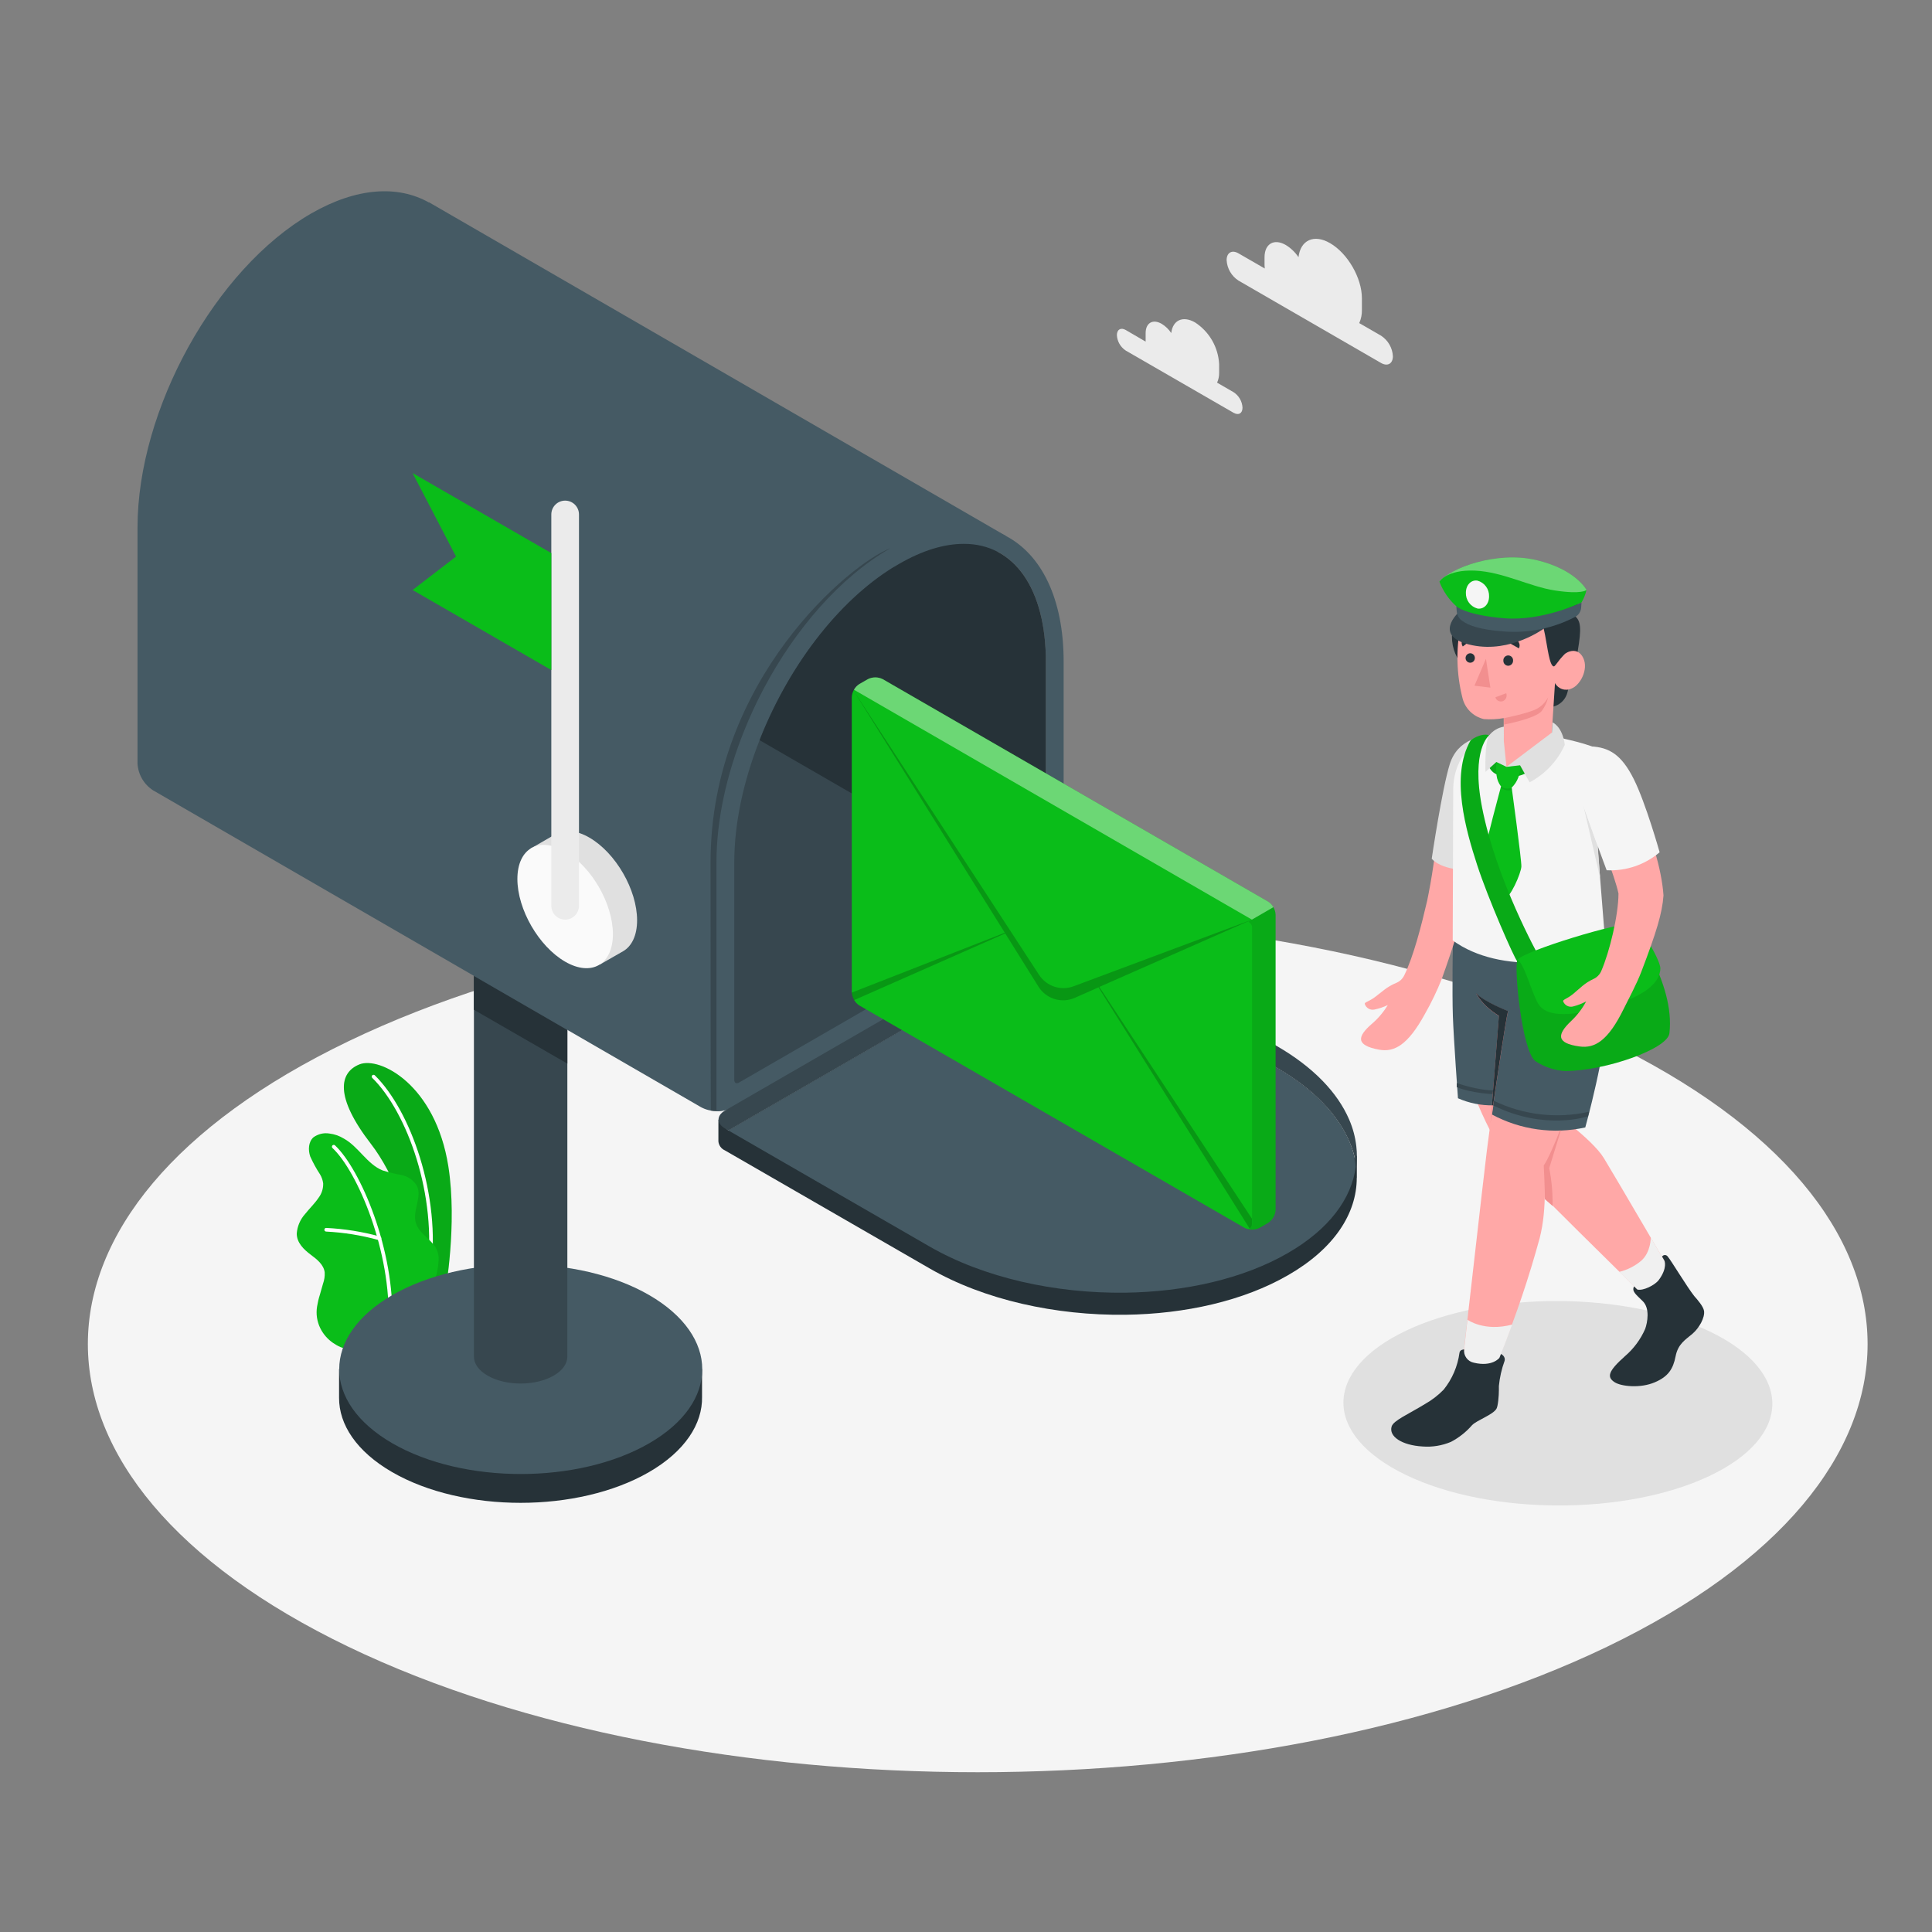 <svg width="500" height="500" viewBox="0 0 500 500" fill="none" xmlns="http://www.w3.org/2000/svg">
    <rect x="0" y="0" width="500" height="500" fill="#808080" stroke="none"/>
    <path d="M90.19 426.19C180.12 469.47 325.94 469.47 415.88 426.19C505.82 382.91 505.81 312.75 415.88 269.47C325.95 226.19 180.12 226.19 90.19 269.47C0.26 312.75 0.25 382.91 90.19 426.19Z" fill="#F5F5F5"/>
    <path d="M442.36 382C420.65 392.26 385.51 392.14 363.87 381.73C342.23 371.32 342.29 354.58 364 344.32C385.71 334.06 420.85 334.19 442.49 344.59C464.13 354.99 464.07 371.72 442.36 382Z" fill="#E0E0E0"/>
    <path d="M320.51 65.56L327.32 69.49C327.32 69.19 327.26 68.89 327.26 68.59V66.59C327.26 63.08 329.73 61.65 332.77 63.41C334.077 64.211 335.196 65.286 336.05 66.56C336.55 62.15 340.05 60.5 344.22 62.93C348.77 65.56 352.46 71.93 352.46 77.2V80.2C352.488 81.377 352.252 82.546 351.77 83.62L357.42 86.88C358.31 87.461 359.051 88.243 359.583 89.164C360.114 90.085 360.422 91.118 360.48 92.18C360.48 94.12 359.11 94.91 357.42 93.94L320.51 72.61C319.619 72.031 318.877 71.251 318.346 70.332C317.814 69.412 317.507 68.38 317.45 67.32C317.45 65.38 318.82 64.59 320.51 65.56Z" fill="#EBEBEB"/>
    <path d="M291.35 85.41L296.49 88.41C296.49 88.18 296.49 87.95 296.49 87.73V86.21C296.49 83.56 298.35 82.48 300.65 83.81C301.636 84.415 302.478 85.227 303.12 86.19C303.5 82.86 306.12 81.62 309.29 83.45C311.102 84.628 312.609 86.218 313.69 88.089C314.771 89.961 315.395 92.061 315.51 94.22V96.45C315.533 97.339 315.352 98.222 314.98 99.03L319.25 101.5C319.924 101.936 320.485 102.526 320.887 103.221C321.288 103.917 321.519 104.698 321.56 105.5C321.56 106.97 320.56 107.57 319.25 106.83L291.35 90.73C290.678 90.291 290.12 89.7 289.721 89.005C289.321 88.31 289.091 87.53 289.05 86.73C289.05 85.27 290.08 84.67 291.35 85.41Z" fill="#EBEBEB"/>
    <path d="M108.6 338.2L115.22 334.42C115.22 334.42 118.4 316.9 116.03 301.84C112.68 280.66 98.27 273.36 93.03 275.46C87.79 277.56 86.56 283.84 96.03 296.08C101.6 303.29 108.77 318.55 108.6 338.2Z" fill="#0ABD19"/>
    <g opacity="0.1">
        <path d="M108.6 338.2L115.22 334.42C115.22 334.42 118.4 316.9 116.03 301.84C112.68 280.66 98.27 273.36 93.03 275.46C87.79 277.56 86.56 283.84 96.03 296.08C101.6 303.29 108.77 318.55 108.6 338.2Z" fill="black"/>
    </g>
    <path d="M111 329.791H110.93C110.807 329.773 110.695 329.708 110.62 329.608C110.545 329.509 110.513 329.384 110.53 329.261C113.27 309.431 105.3 287.72 96.34 278.96C96.251 278.873 96.201 278.754 96.2 278.629C96.199 278.504 96.247 278.384 96.335 278.296C96.422 278.207 96.542 278.156 96.666 278.155C96.791 278.154 96.911 278.203 97 278.291C106.12 287.201 114.25 309.291 111.47 329.391C111.451 329.502 111.394 329.603 111.308 329.676C111.222 329.749 111.113 329.79 111 329.791Z" fill="white"/>
    <path d="M90.21 348.83C89.21 349.43 87 348.11 86.21 347.56C84.794 346.593 83.651 345.277 82.89 343.74C82.034 341.999 81.744 340.034 82.06 338.12C82.22 337.104 82.457 336.101 82.77 335.12C83.05 334.12 83.32 333.18 83.6 332.21C83.941 331.273 84.087 330.276 84.03 329.28C83.77 327.28 82.03 325.91 80.41 324.71C78.64 323.38 76.79 321.63 76.8 319.24C76.935 317.387 77.677 315.63 78.91 314.24C80.05 312.8 81.41 311.52 82.44 309.99C83.252 308.923 83.675 307.611 83.64 306.27C83.533 305.451 83.261 304.661 82.84 303.95C81.866 302.471 81.013 300.916 80.29 299.3C79.71 297.63 79.8 295.55 81.1 294.35C81.684 293.919 82.348 293.608 83.054 293.436C83.76 293.264 84.493 293.235 85.21 293.35C86.554 293.509 87.848 293.96 89 294.67C92.8 296.78 95 301.28 99 302.9C100.597 303.399 102.223 303.796 103.87 304.09C104.692 304.246 105.473 304.572 106.162 305.047C106.851 305.522 107.432 306.137 107.87 306.85C109.35 309.8 106.61 313.44 107.65 316.57C108.57 319.35 111.26 320.41 112.78 322.91C113.396 324.014 113.641 325.286 113.48 326.54C113.352 328.66 112.833 330.739 111.95 332.67C110.971 334.596 109.848 336.444 108.59 338.2C108.53 338.26 90.37 348.73 90.21 348.83Z" fill="#0ABD19"/>
    <path d="M101 343.09C100.937 343.089 100.876 343.075 100.818 343.049C100.761 343.024 100.71 342.987 100.667 342.942C100.624 342.896 100.591 342.842 100.569 342.784C100.547 342.725 100.537 342.663 100.54 342.6C101.32 323.84 92.48 303.13 86.05 297.11C86.004 297.067 85.968 297.016 85.943 296.959C85.917 296.903 85.903 296.841 85.901 296.779C85.899 296.717 85.91 296.655 85.932 296.597C85.954 296.539 85.987 296.485 86.03 296.44C86.073 296.395 86.124 296.358 86.18 296.333C86.237 296.307 86.299 296.293 86.361 296.291C86.423 296.289 86.485 296.3 86.543 296.322C86.601 296.344 86.654 296.377 86.7 296.42C93.26 302.56 102.28 323.61 101.49 342.64C101.487 342.702 101.473 342.762 101.447 342.818C101.421 342.874 101.384 342.925 101.338 342.967C101.293 343.008 101.239 343.041 101.181 343.062C101.123 343.083 101.062 343.093 101 343.09Z" fill="white"/>
    <path d="M98.15 320.93H98.01C93.567 319.7 89.003 318.962 84.4 318.73C84.338 318.727 84.277 318.713 84.221 318.687C84.165 318.661 84.115 318.624 84.073 318.578C84.031 318.533 83.999 318.479 83.978 318.421C83.957 318.363 83.947 318.302 83.95 318.24C83.949 318.177 83.962 318.115 83.987 318.058C84.012 318 84.049 317.949 84.095 317.907C84.141 317.864 84.196 317.832 84.255 317.812C84.314 317.792 84.377 317.784 84.44 317.79C89.123 318.017 93.768 318.759 98.29 320C98.413 320.018 98.524 320.085 98.598 320.186C98.672 320.286 98.703 320.412 98.685 320.535C98.666 320.658 98.599 320.769 98.499 320.843C98.399 320.917 98.273 320.948 98.15 320.93Z" fill="white"/>
    <path d="M87.75 361.72V354.35H89.57C91.69 350.05 95.65 346 101.5 342.63C119.85 332.03 149.6 332.03 167.95 342.63C173.81 346 177.77 350.05 179.89 354.35H181.69V361.48C181.84 368.48 177.27 375.61 167.95 380.99C149.6 391.58 119.85 391.58 101.5 380.99C92.29 375.67 87.71 368.69 87.75 361.72Z" fill="#263238"/>
    <path d="M168 335.159C149.65 324.569 119.9 324.569 101.55 335.159C83.2 345.749 83.2 362.929 101.55 373.529C119.9 384.129 149.65 384.119 168 373.529C186.35 362.939 186.3 345.759 168 335.159Z" fill="#455A64"/>
    <path d="M146.83 222.08V351.08C146.83 352.86 145.65 354.65 143.29 356.01C138.57 358.74 130.91 358.74 126.19 356.01C123.83 354.65 122.65 352.86 122.65 351.08V222.08H146.83Z" fill="#37474F"/>
    <path d="M122.64 252.58V261.32L146.83 275.26V266.58L122.64 252.58Z" fill="#263238"/>
    <path d="M260.32 138.69L258.26 142.82L236.11 187.22L225.6 208.32L190 279.66L186.08 287.52C185.847 287.52 185.617 287.52 185.39 287.52C183.993 287.537 182.615 287.192 181.39 286.52L39.59 204.52C38.427 203.763 37.459 202.743 36.764 201.543C36.069 200.342 35.667 198.995 35.59 197.61V136.51C35.59 105.96 55.7 69.59 80.53 55.25C92.34 48.46 103 47.91 111 52.4V52.34L260.32 138.69Z" fill="#455A64"/>
    <path d="M230.37 141.92C220.37 145.63 183.89 175.74 183.89 223.15C183.89 263.01 183.94 283.7 183.95 287.42C184.435 287.504 184.927 287.547 185.42 287.55C185.653 287.55 185.883 287.55 186.11 287.55L190.03 279.69L225.6 208.35L236.11 187.26L238.52 182.43L230.37 141.92Z" fill="#37474F"/>
    <path d="M273.36 237.45C272.941 238.104 272.376 238.652 271.71 239.05L271.3 239.31L189.42 286.58C188.403 287.132 187.275 287.45 186.12 287.51C185.886 287.51 185.656 287.51 185.43 287.51V223.11C185.43 212.11 188.05 200.39 192.55 189.18L196.55 191.52L225.55 208.28L270.62 234.28L272.93 235.61C273.098 235.683 273.246 235.795 273.364 235.936C273.481 236.077 273.564 236.243 273.605 236.422C273.647 236.601 273.647 236.787 273.604 236.965C273.561 237.143 273.478 237.309 273.36 237.45Z" fill="#37474F"/>
    <path d="M260.32 138.699C252.38 134.529 241.88 135.259 230.37 141.919C217.46 149.349 205.81 162.789 197.63 178.249C195.737 181.822 194.037 185.494 192.54 189.249C188.04 200.459 185.42 212.189 185.42 223.179V287.579C185.653 287.579 185.883 287.579 186.11 287.579C187.266 287.52 188.393 287.202 189.41 286.649L271.29 239.379L271.7 239.119C272.326 238.671 272.882 238.131 273.35 237.519C274.504 236.099 275.176 234.348 275.27 232.519V171.269C275.28 154.899 269.5 143.519 260.32 138.699ZM269.48 234.999L191.23 280.179C190.57 280.559 190.03 280.249 190.03 279.489V223.149C190.03 213.319 192.3 202.419 196.58 191.559C196.649 191.349 196.73 191.142 196.82 190.939C198.403 186.964 200.223 183.087 202.27 179.329C210.22 164.639 221.09 152.569 232.68 145.909C238.63 142.459 244.27 140.719 249.43 140.719C252.502 140.683 255.536 141.408 258.26 142.829C266.09 146.999 270.67 157.129 270.67 171.269V232.999C270.638 233.402 270.513 233.791 270.307 234.138C270.101 234.484 269.818 234.779 269.48 234.999Z" fill="#455A64"/>
    <path d="M351.15 304.77V299.14H350.62V299.94C350.279 298.375 349.787 296.848 349.15 295.38C346.15 288.48 339.96 281.86 330.44 276.38L277.49 245.81C276.251 245.18 274.88 244.852 273.49 244.852C272.1 244.852 270.729 245.18 269.49 245.81L188.49 292.55C187.482 291.751 186.614 290.791 185.92 289.71V295.39C185.965 295.886 186.142 296.362 186.432 296.768C186.722 297.174 187.115 297.496 187.57 297.7L240.57 328.26C254.74 336.45 273.27 340.47 291.22 340.26C306.75 340.06 321.85 336.66 333.36 330.01C345.26 323.17 351.13 314.09 351.13 304.82L351.15 304.77Z" fill="#263238"/>
    <path d="M349.15 295.38C346.15 288.48 339.96 281.86 330.44 276.38L277.49 245.81C276.25 245.18 274.88 244.852 273.49 244.852C272.1 244.852 270.729 245.18 269.49 245.81L188.49 292.55L240.49 322.55C254.66 330.74 273.19 334.76 291.14 334.55C306.67 334.34 321.77 330.95 333.28 324.3C343.96 318.15 349.8 310.21 350.87 301.94C350.618 299.681 350.038 297.471 349.15 295.38Z" fill="#455A64"/>
    <path d="M351 301.93C350.718 299.67 350.109 297.463 349.19 295.38C346.19 288.48 340 281.86 330.48 276.38L277.53 245.81C276.291 245.18 274.92 244.852 273.53 244.852C272.14 244.852 270.769 245.18 269.53 245.81L188.53 292.55L187.61 292.03C185.41 290.75 185.41 288.69 187.61 287.42L269.49 240.14C270.729 239.51 272.1 239.182 273.49 239.182C274.88 239.182 276.251 239.51 277.49 240.14L330.44 270.71C339.96 276.21 346.19 282.83 349.15 289.71C350.123 291.935 350.753 294.295 351.02 296.71C351.22 298.444 351.214 300.197 351 301.93Z" fill="#37474F"/>
    <path d="M270.67 171.27V234.35L196.58 191.56C196.65 191.349 196.73 191.143 196.82 190.94C204.76 171.09 218.16 154.26 232.68 145.94C238.63 142.49 244.27 140.75 249.43 140.75C262.53 140.72 270.67 152.42 270.67 171.27Z" fill="#263238"/>
    <path d="M137.27 219.64L143.79 215.88H143.84C146.07 214.62 149.14 214.81 152.53 216.77C159.35 220.71 164.88 230.29 164.88 238.17C164.88 242.1 163.5 244.87 161.28 246.17L155.22 249.64L154.12 247.81C152.877 247.532 151.683 247.067 150.58 246.43C143.76 242.49 138.22 232.91 138.22 225.03C138.223 223.968 138.354 222.91 138.61 221.88L137.27 219.64Z" fill="#E0E0E0"/>
    <path d="M146.26 220.35C153.08 224.29 158.62 233.87 158.62 241.75C158.62 249.63 153.08 252.82 146.26 248.88C139.44 244.94 133.9 235.36 133.9 227.48C133.9 219.6 139.43 216.41 146.26 220.35Z" fill="#FAFAFA"/>
    <path d="M146.26 238C145.31 238 144.4 237.622 143.728 236.951C143.057 236.28 142.68 235.369 142.68 234.42V133.14C142.68 132.19 143.057 131.28 143.728 130.608C144.4 129.937 145.31 129.56 146.26 129.56C147.209 129.56 148.12 129.937 148.791 130.608C149.463 131.28 149.84 132.19 149.84 133.14V234.43C149.837 235.377 149.459 236.285 148.788 236.955C148.117 237.624 147.207 238 146.26 238Z" fill="#EBEBEB"/>
    <path d="M142.68 143.15L106.78 122.43L118.02 144.04L106.78 152.69L142.68 173.41V143.15Z" fill="#0ABD19"/>
    <path d="M330.12 236.7C330.084 236.024 329.888 235.366 329.549 234.781C329.21 234.195 328.738 233.698 328.17 233.33L228.48 175.77C227.877 175.464 227.211 175.305 226.535 175.305C225.859 175.305 225.193 175.464 224.59 175.77L222.39 177.04C221.821 177.409 221.347 177.908 221.008 178.495C220.669 179.083 220.475 179.742 220.44 180.42V256.83C220.479 257.506 220.675 258.164 221.014 258.751C221.352 259.338 221.824 259.838 222.39 260.21L322.08 317.76C322.684 318.066 323.352 318.225 324.03 318.225C324.707 318.225 325.375 318.066 325.98 317.76L328.17 316.49C328.736 316.119 329.206 315.621 329.545 315.036C329.884 314.451 330.081 313.795 330.12 313.12V236.7Z" fill="#0ABD19"/>
    <path opacity="0.4" d="M329.55 234.78L324 238L221 178.5C221.328 177.904 221.803 177.401 222.38 177.04L224.58 175.78C225.181 175.47 225.848 175.308 226.525 175.308C227.202 175.308 227.869 175.47 228.47 175.78L328.16 233.33C328.739 233.687 329.218 234.186 329.55 234.78Z" fill="white"/>
    <path opacity="0.1" d="M330.12 236.699V313.109C330.085 313.787 329.89 314.446 329.551 315.034C329.212 315.621 328.739 316.12 328.17 316.489L326 317.759C325.827 317.855 325.647 317.936 325.46 317.999C325.2 318.086 324.932 318.146 324.66 318.179C324.147 318.248 323.627 318.231 323.12 318.129L322.74 318.029L322.51 317.939C322.657 318.002 322.815 318.034 322.975 318.034C323.135 318.034 323.293 318.002 323.44 317.939C323.647 317.801 323.813 317.609 323.919 317.383C324.025 317.158 324.067 316.907 324.04 316.659V240.219C324.061 239.874 323.976 239.53 323.798 239.234C323.619 238.938 323.355 238.702 323.04 238.559L324.04 237.969L329.57 234.779C329.912 235.362 330.102 236.023 330.12 236.699Z" fill="black"/>
    <path opacity="0.2" d="M324 238L277.84 255.25C276.243 255.847 274.49 255.882 272.87 255.349C271.251 254.817 269.861 253.748 268.93 252.32L261.52 240.96L220.63 178.31L260.04 241.39L220.42 256.89C220.455 257.581 220.664 258.252 221.03 258.84L260.15 241.57L268.76 255.35C269.717 256.881 271.195 258.016 272.921 258.547C274.648 259.078 276.507 258.969 278.16 258.24L284.29 255.53L323.4 317.95C323.608 317.812 323.773 317.619 323.879 317.394C323.985 317.168 324.027 316.917 324 316.67V315.39L284.5 255.42L324 238Z" fill="black"/>
    <path d="M434.87 332.999L433.16 330.469C433.16 330.469 418.16 304.769 415.08 299.719C412 294.669 400.9 286.889 400.9 286.889L402.07 239.609L376 243.399C375.79 249.039 376.67 270.599 380.75 281.399C383.001 287.536 385.848 293.438 389.25 299.019C390.47 301.119 426.94 336.839 426.94 336.839L428 337.999C428.702 338.804 429.664 339.337 430.719 339.505C431.773 339.673 432.853 339.466 433.77 338.919L433.86 338.859C434.764 338.21 435.376 337.232 435.565 336.136C435.754 335.04 435.504 333.913 434.87 332.999Z" fill="#FFA8A7"/>
    <path d="M431.89 328.27L427.21 320.27C427.21 320.27 427.28 324.03 424.76 326.27C423.11 327.662 421.159 328.652 419.06 329.16L425.48 335.47C425.48 335.47 431.82 335.33 431.89 328.27Z" fill="#F0F0F0"/>
    <path d="M441 339.24C440.79 338.07 439.38 336.45 438.47 335.42C436.64 333.13 432.42 326.1 431.61 325.2C431.53 325.078 431.421 324.978 431.293 324.909C431.164 324.84 431.021 324.804 430.875 324.804C430.73 324.804 430.586 324.84 430.458 324.909C430.33 324.978 430.22 325.078 430.14 325.2L430.75 326.25C430.75 326.25 431.62 328.11 429.3 331.25C428.3 332.59 425.25 334.13 423.73 333.73L422.89 332.91C422.26 334.2 423.28 334.91 425.16 336.76C427.04 338.61 426.36 342.28 425.77 343.92C424.582 346.637 422.794 349.051 420.54 350.98C416.04 354.98 415.87 356.42 417.87 357.72C419.57 358.82 424.56 359.35 428.3 357.72C431.72 356.26 433 354.31 433.64 351.02C434.28 347.73 436.28 346.67 438.01 345.18C439.74 343.69 441.27 341 441 339.24Z" fill="#263238"/>
    <path d="M415.4 243.53L381.05 238.89H378.71C378.71 238.89 377.81 245.89 383.49 253.79C385.461 256.658 387.742 259.3 390.29 261.67C390.29 261.67 386.21 286.15 384.78 297.93C383.62 307.44 379.78 341.68 378.78 350.12C378.637 351.384 378.424 352.639 378.14 353.88L376.62 360.46L384.07 362.18L386.2 357.18C386.778 354.676 387.571 352.227 388.57 349.86C392.445 340.235 395.754 330.391 398.48 320.38C400.48 312.55 399.65 303.7 399.48 301.6C399.48 301.6 411.82 275.6 414.89 260.4C416.15 254.862 416.324 249.133 415.4 243.53Z" fill="#FFA8A7"/>
    <path d="M378.71 351L379.78 341.55C379.78 341.55 384.12 344.73 391.37 342.79C390.27 345.79 388.96 349.15 387.54 352.68C387.54 352.68 383.89 356.97 380.93 355.94C377.97 354.91 378.71 351 378.71 351Z" fill="#F0F0F0"/>
    <path d="M388.45 350.409L388.05 351.409C388.05 351.409 386.22 353.819 381.44 352.669C380.664 352.519 379.972 352.081 379.503 351.444C379.035 350.806 378.823 350.016 378.91 349.229C378.91 349.229 377.82 349.229 377.71 350.109C377.239 353.599 375.825 356.894 373.62 359.639C372.216 361.079 370.617 362.314 368.87 363.309C364.6 365.939 360.65 367.599 360.16 369.159C359.36 371.739 362.78 374.039 368.16 374.349C370.674 374.542 373.198 374.131 375.52 373.149C377.594 372.058 379.445 370.59 380.98 368.819C382.29 367.509 386.28 366.189 387.27 364.609C387.69 363.929 387.91 361.239 387.91 359.759V358.679C388.127 356.47 388.621 354.296 389.38 352.209C389.72 350.999 388.45 350.409 388.45 350.409Z" fill="#263238"/>
    <path d="M376 243.399C376 243.399 375.79 256.959 376 262.939C376.21 268.919 377.32 284.229 377.32 284.229C380.206 285.503 383.336 286.127 386.49 286.059L386.14 288.449C393.525 292.413 402.087 293.594 410.27 291.779C410.27 291.779 415.57 272.909 416.39 259.599C417.21 246.289 415.47 243.529 415.47 243.529L376 243.399Z" fill="#455A64"/>
    <path d="M386.6 284.88C394.267 288.586 402.963 289.584 411.27 287.71L410.97 288.89C410.97 288.89 399.84 292.75 386.42 286.06L386.6 284.88Z" fill="#37474F"/>
    <path d="M377 280.29C377 280.29 382.56 282.29 387 282.19L386.85 283.19C386.85 283.19 381 283 377 281.35V280.29Z" fill="#37474F"/>
    <path d="M385.74 290.71C385.74 290.71 389.43 265.16 390.29 261.71C390.29 261.71 383.95 259.28 382.01 257.05C382.01 257.05 383.39 260.16 387.92 262.93L385.74 290.71Z" fill="#F28F8F"/>
    <path d="M382 257C382 257 383.38 260.11 387.91 262.88L386.1 286.05H386.41C387.52 278.53 389.65 264.22 390.28 261.65C390.29 261.66 384 259.23 382 257Z" fill="#263238"/>
    <path d="M399.52 301.62C400.52 300.25 402.52 295.62 403.7 292.56H403.94L400.94 302.32C401.58 305.535 401.868 308.811 401.8 312.09L399.8 310.34C399.88 308.87 399.52 301.62 399.52 301.62Z" fill="#F28F8F"/>
    <path d="M379.84 232.74C384.84 216.01 383.84 201.84 384.84 197.5L371.97 215.5C371.423 221.428 370.545 227.32 369.34 233.15C367.85 239.55 365.82 247.52 363.39 252.48C362.949 253.356 362.202 254.039 361.29 254.4C358.86 255.4 357.74 256.64 355.79 258.08C354.26 259.21 353.1 259.36 353.2 259.82C353.365 260.338 353.719 260.774 354.192 261.041C354.665 261.308 355.222 261.387 355.75 261.26C356.928 261.012 358.072 260.626 359.16 260.11C358.043 261.951 356.638 263.602 355 265C351.28 268.24 350.74 270.53 356.94 271.66C360.82 272.36 364.34 270.5 368.75 262.44C370.432 259.498 371.903 256.441 373.15 253.29C376.09 245.09 378.32 237.8 379.84 232.74Z" fill="#FFA8A7"/>
    <path d="M389.19 190C383.19 190 377.19 191.38 375.19 197.79C373.19 204.2 370.53 222.23 370.53 222.23C370.53 222.23 373.06 225.61 381.53 225.08L389.19 190Z" fill="#E0E0E0"/>
    <path d="M401.58 190.45C405.81 191.45 410.71 192.33 414.8 194.36C417.65 195.77 413.48 219.36 413.48 219.36L415.4 243.5C409.76 249.6 388.21 252.38 375.96 243.37C375.96 243.37 376.07 210.52 376.09 204.28C376.11 198.04 379.61 190.54 389.19 190.01L401.58 190.45Z" fill="#F5F5F5"/>
    <path d="M385.23 198.2C386.01 200.04 387.43 200.78 390.01 201.07C391.306 201.161 392.607 200.987 393.834 200.561C395.061 200.135 396.189 199.464 397.15 198.59L393.94 195.39L389.87 198.46L389.52 195.05L385.23 198.2Z" fill="#0ABD19"/>
    <path opacity="0.1" d="M385.23 198.2C386.01 200.04 387.43 200.78 390.01 201.07C391.306 201.161 392.607 200.987 393.834 200.561C395.061 200.135 396.189 199.464 397.15 198.59L393.94 195.39L389.87 198.46L389.52 195.05L385.23 198.2Z" fill="black"/>
    <path d="M413.5 218.929L409.82 208.659L414.09 227.109L413.5 218.929Z" fill="#E0E0E0"/>
    <path d="M408.33 168.74L405.64 179.22C405.36 180.31 404.724 181.276 403.833 181.964C402.942 182.653 401.846 183.024 400.72 183.02H397.61L397.66 168.39L408.33 168.74Z" fill="#263238"/>
    <path d="M398.239 164.864C398.27 158.657 393.262 153.6 387.054 153.569C380.847 153.539 375.79 158.547 375.76 164.754C375.729 170.962 380.737 176.019 386.944 176.049C393.152 176.079 398.209 171.072 398.239 164.864Z" fill="#263238"/>
    <path d="M404.38 158.489C405.027 158.414 405.681 158.488 406.295 158.705C406.908 158.921 407.464 159.275 407.92 159.739C409.43 161.299 409.11 164.169 407.92 170.739L403.22 171.259L404.38 158.489Z" fill="#263238"/>
    <path d="M402.14 171.299C402.83 171.719 403.83 170.379 404.7 169.479C405.57 168.579 408.37 167.369 409.76 170.319C411.15 173.269 408.93 177.319 406.76 178.169C405.998 178.542 405.122 178.606 404.315 178.347C403.508 178.087 402.832 177.526 402.43 176.779L401.55 190.449C401.55 190.449 396.55 197.569 389.84 198.449C388.31 195.129 386.94 192.749 389.16 190.029V185.849C387.467 186.145 385.744 186.229 384.03 186.099C382.664 185.788 381.415 185.096 380.427 184.103C379.439 183.11 378.754 181.857 378.45 180.489C376.945 174.448 376.781 168.151 377.97 162.039C379.8 151.629 391.48 151.489 398.06 155.659C404.64 159.829 402.14 171.299 402.14 171.299Z" fill="#FFA8A7"/>
    <path d="M402.14 172.469C402.49 172.469 403.83 170.269 404.7 169.469C405.9 168.389 404.38 158.469 404.38 158.469C403.8 150.349 391.83 149.689 388.52 149.469C380.94 148.899 375.77 153.079 377.81 158.379C379.18 160.779 381.97 161.449 384.6 161.779C389.06 162.339 396.66 159.969 397.6 159.839C398.9 159.669 399.17 160.929 399.86 164.349C400.47 167.349 401 172.439 402.14 172.469Z" fill="#263238"/>
    <path d="M404.38 159.26L408.6 157C408.466 156.715 408.276 156.461 408.041 156.252C407.806 156.043 407.532 155.884 407.234 155.784C406.935 155.684 406.62 155.645 406.307 155.67C405.994 155.696 405.689 155.784 405.41 155.93C404.841 156.243 404.415 156.766 404.223 157.387C404.031 158.008 404.087 158.679 404.38 159.26Z" fill="#263238"/>
    <path d="M389.22 185.86C389.22 185.86 395.47 184.63 397.66 183.47C398.94 182.795 399.985 181.749 400.66 180.47C400.352 181.747 399.788 182.948 399 184C397.4 186 389.25 187.52 389.25 187.52L389.22 185.86Z" fill="#F28F8F"/>
    <path d="M389.07 170.999C389.066 171.167 389.095 171.333 389.156 171.49C389.217 171.646 389.308 171.789 389.424 171.909C389.54 172.03 389.679 172.127 389.833 172.194C389.987 172.261 390.152 172.296 390.32 172.299C390.659 172.291 390.981 172.15 391.216 171.907C391.452 171.664 391.583 171.338 391.58 170.999C391.595 170.825 391.575 170.649 391.519 170.484C391.463 170.318 391.373 170.166 391.255 170.037C391.137 169.907 390.993 169.804 390.833 169.734C390.673 169.663 390.5 169.627 390.325 169.627C390.15 169.627 389.977 169.663 389.817 169.734C389.657 169.804 389.513 169.907 389.395 170.037C389.277 170.166 389.187 170.318 389.131 170.484C389.075 170.649 389.054 170.825 389.07 170.999Z" fill="#263238"/>
    <path d="M390.41 166.299L393.09 167.789C393.282 167.423 393.325 166.996 393.209 166.599C393.094 166.202 392.829 165.865 392.47 165.659C392.294 165.562 392.099 165.502 391.899 165.482C391.699 165.462 391.497 165.482 391.304 165.542C391.112 165.602 390.934 165.7 390.78 165.83C390.627 165.96 390.501 166.119 390.41 166.299Z" fill="#263238"/>
    <path d="M389.81 179.399L387 180.459C387.055 180.655 387.15 180.838 387.279 180.996C387.408 181.154 387.568 181.284 387.748 181.377C387.929 181.471 388.127 181.527 388.331 181.541C388.534 181.555 388.738 181.527 388.93 181.459C389.315 181.298 389.623 180.992 389.787 180.608C389.951 180.223 389.959 179.79 389.81 179.399Z" fill="#F28F8F"/>
    <path d="M378.57 167.31L381.02 165.43C380.906 165.265 380.759 165.124 380.589 165.018C380.419 164.911 380.229 164.84 380.031 164.81C379.833 164.779 379.63 164.789 379.436 164.838C379.241 164.888 379.059 164.977 378.9 165.1C378.572 165.355 378.355 165.727 378.293 166.139C378.232 166.55 378.331 166.969 378.57 167.31Z" fill="#263238"/>
    <path d="M379.29 170.31C379.29 170.467 379.321 170.623 379.381 170.769C379.442 170.914 379.53 171.047 379.642 171.158C379.753 171.27 379.885 171.358 380.031 171.418C380.176 171.479 380.332 171.51 380.49 171.51C380.648 171.51 380.804 171.479 380.949 171.418C381.095 171.358 381.227 171.27 381.339 171.158C381.45 171.047 381.538 170.914 381.599 170.769C381.659 170.623 381.69 170.467 381.69 170.31C381.695 170.149 381.669 169.989 381.612 169.839C381.554 169.689 381.468 169.551 381.357 169.435C381.246 169.319 381.113 169.226 380.966 169.161C380.819 169.097 380.661 169.062 380.5 169.06C380.175 169.067 379.865 169.203 379.639 169.437C379.413 169.671 379.287 169.984 379.29 170.31Z" fill="#263238"/>
    <path d="M384.56 170.5L385.71 177.96L381.59 177.46L384.56 170.5Z" fill="#F28F8F"/>
    <path d="M387.26 197.199C387.17 198.358 387.187 199.523 387.31 200.679C387.433 201.718 387.829 202.705 388.46 203.539C388.867 203.801 389.329 203.965 389.809 204.017C390.29 204.069 390.777 204.008 391.23 203.839C391.987 203.09 392.572 202.184 392.945 201.187C393.318 200.189 393.47 199.122 393.39 198.059L389.87 198.459L387.26 197.199Z" fill="#0ABD19"/>
    <path d="M388.46 203.54C388.46 203.54 384.3 218.94 384.14 220.8C383.98 222.66 387.6 232.58 389.19 232.63C390.78 232.68 393.68 225.93 393.73 224.23C393.78 222.53 391.23 203.84 391.23 203.84L388.46 203.54Z" fill="#0ABD19"/>
    <path opacity="0.1" d="M391.23 203.84C390.783 204.039 390.291 204.116 389.804 204.064C389.318 204.011 388.854 203.83 388.46 203.54L388.38 203.81C388.781 204.145 389.257 204.377 389.767 204.487C390.278 204.596 390.807 204.58 391.31 204.44L391.23 203.84Z" fill="black"/>
    <path d="M389.87 198.46L401.63 189.59L401.8 186.96C401.8 186.96 404.35 187.96 404.97 192.76C403.096 196.916 399.89 200.329 395.86 202.46L393.39 198.06L389.87 198.46Z" fill="#E0E0E0"/>
    <path d="M389.2 188.069C387.662 188.306 386.279 189.14 385.35 190.389C384.17 192.389 384.44 199.759 384.44 199.759L387.26 197.199L389.87 198.459C389.62 195.989 389.19 191.819 389.19 191.819L389.2 188.069Z" fill="#E0E0E0"/>
    <path d="M399.62 162.62C399.62 162.62 391.08 169.06 381.02 166.99C370.36 164.79 377.6 158.38 377.6 158.38L399.62 162.62Z" fill="#37474F"/>
    <path d="M372.53 150.54C375.39 146.98 387.37 142.54 397.61 144.95C407.85 147.36 410.61 152.71 410.61 152.71C406.494 155.247 401.698 156.458 396.87 156.18C388.71 155.73 372.53 150.54 372.53 150.54Z" fill="#0ABD19"/>
    <path opacity="0.4" d="M372.53 150.54C375.39 146.98 387.37 142.54 397.61 144.95C407.85 147.36 410.61 152.71 410.61 152.71C406.494 155.247 401.698 156.458 396.87 156.18C388.71 155.73 372.53 150.54 372.53 150.54Z" fill="white"/>
    <path d="M409.29 155.93C409.882 154.928 410.317 153.842 410.58 152.71C410.58 152.71 409.37 153.88 402.43 152.82C395.85 151.82 389 147.99 381.69 147.68C374.38 147.37 372.53 150.54 372.53 150.54C373.463 152.979 374.96 155.162 376.9 156.91C376.9 156.91 380.15 161.31 388.71 161.53C397.27 161.75 409.29 155.93 409.29 155.93Z" fill="#0ABD19"/>
    <path d="M385.37 154.36C385.37 156.36 384.01 157.75 382.37 157.49C381.481 157.245 380.701 156.706 380.156 155.962C379.612 155.218 379.335 154.311 379.37 153.39C379.37 151.39 380.73 150 382.37 150.27C383.258 150.513 384.038 151.049 384.583 151.792C385.128 152.535 385.405 153.44 385.37 154.36Z" fill="#F5F5F5"/>
    <path d="M409.29 155.93L409.2 157.3C409.159 157.756 409.015 158.197 408.777 158.589C408.54 158.98 408.216 159.313 407.83 159.56C402.03 162.63 395.468 163.963 388.93 163.4C382.85 162.95 379.88 161.76 378.58 160.77C378.128 160.507 377.747 160.137 377.471 159.692C377.196 159.247 377.034 158.742 377 158.22L376.9 156.91C376.9 156.91 379.27 159.17 389.23 160C399.19 160.83 409.29 155.93 409.29 155.93Z" fill="#455A64"/>
    <path d="M385.42 190.269C385.42 190.269 380.63 193.839 383.54 208.889C387.19 227.679 398.17 247.329 398.17 247.329C398.17 247.329 393.37 249.489 392.63 248.729C391.89 247.969 385.12 232.599 382.27 223.799C379.42 214.999 375.27 200.799 380.61 191.589C380.61 191.589 383.12 189.609 385.42 190.269Z" fill="#0ABD19"/>
    <path opacity="0.1" d="M385.42 190.269C385.42 190.269 380.63 193.839 383.54 208.889C387.19 227.679 398.17 247.329 398.17 247.329C398.17 247.329 393.37 249.489 392.63 248.729C391.89 247.969 385.12 232.599 382.27 223.799C379.42 214.999 375.27 200.799 380.61 191.589C380.61 191.589 383.12 189.609 385.42 190.269Z" fill="black"/>
    <path d="M422.16 239.22C422.16 239.22 393.77 246.84 392.75 248.36C391.73 249.88 393.83 271.93 397.35 274.61C399.692 276.158 402.407 277.049 405.21 277.19C415.8 277.05 431.56 271.43 432.04 267.42C433.61 254.24 422.16 239.22 422.16 239.22Z" fill="#0ABD19"/>
    <path opacity="0.1" d="M422.16 239.22C422.16 239.22 393.77 246.84 392.75 248.36C391.73 249.88 393.83 271.93 397.35 274.61C399.692 276.158 402.407 277.049 405.21 277.19C415.8 277.05 431.56 271.43 432.04 267.42C433.61 254.24 422.16 239.22 422.16 239.22Z" fill="black"/>
    <path d="M422.16 239.22C425.06 240.01 429.69 248.72 429.7 250.56C429.7 254.47 425.24 258.72 411.79 261.56C402.22 263.56 399.05 261.92 397.72 259.1C395.72 254.84 394.51 249.64 392.72 248.36C394.7 246 419.48 238.49 422.16 239.22Z" fill="#0ABD19"/>
    <path d="M430.51 231.74C430.05 224.65 427.01 215.86 425.25 211.51L413.51 215.93C413.51 215.93 417.84 226.44 418.86 231.23C418.86 236.74 416.59 246.3 414.38 251.36C413.98 252.248 413.268 252.959 412.38 253.36C410 254.46 408.93 255.76 407.05 257.29C405.57 258.49 404.42 258.69 404.54 259.14C404.729 259.651 405.104 260.071 405.59 260.316C406.077 260.561 406.638 260.612 407.16 260.46C408.322 260.162 409.443 259.726 410.5 259.16C409.482 261.06 408.161 262.783 406.59 264.26C403.02 267.66 402.59 269.98 408.82 270.83C412.73 271.36 416.17 269.35 420.21 261.1C421.38 258.72 423.57 254.66 424.76 251.53C428.7 241.21 430.18 236.34 430.51 231.74Z" fill="#FFA8A7"/>
    <path d="M411.72 193.17C416.48 193.4 419.65 195.33 422.79 201.57C425.93 207.81 429.51 220.57 429.51 220.57C425.699 223.81 420.795 225.473 415.8 225.22C415.8 225.22 409.69 208.9 408.65 205.03C407.53 200.79 408.54 194.61 411.72 193.17Z" fill="#F5F5F5"/>
</svg>
